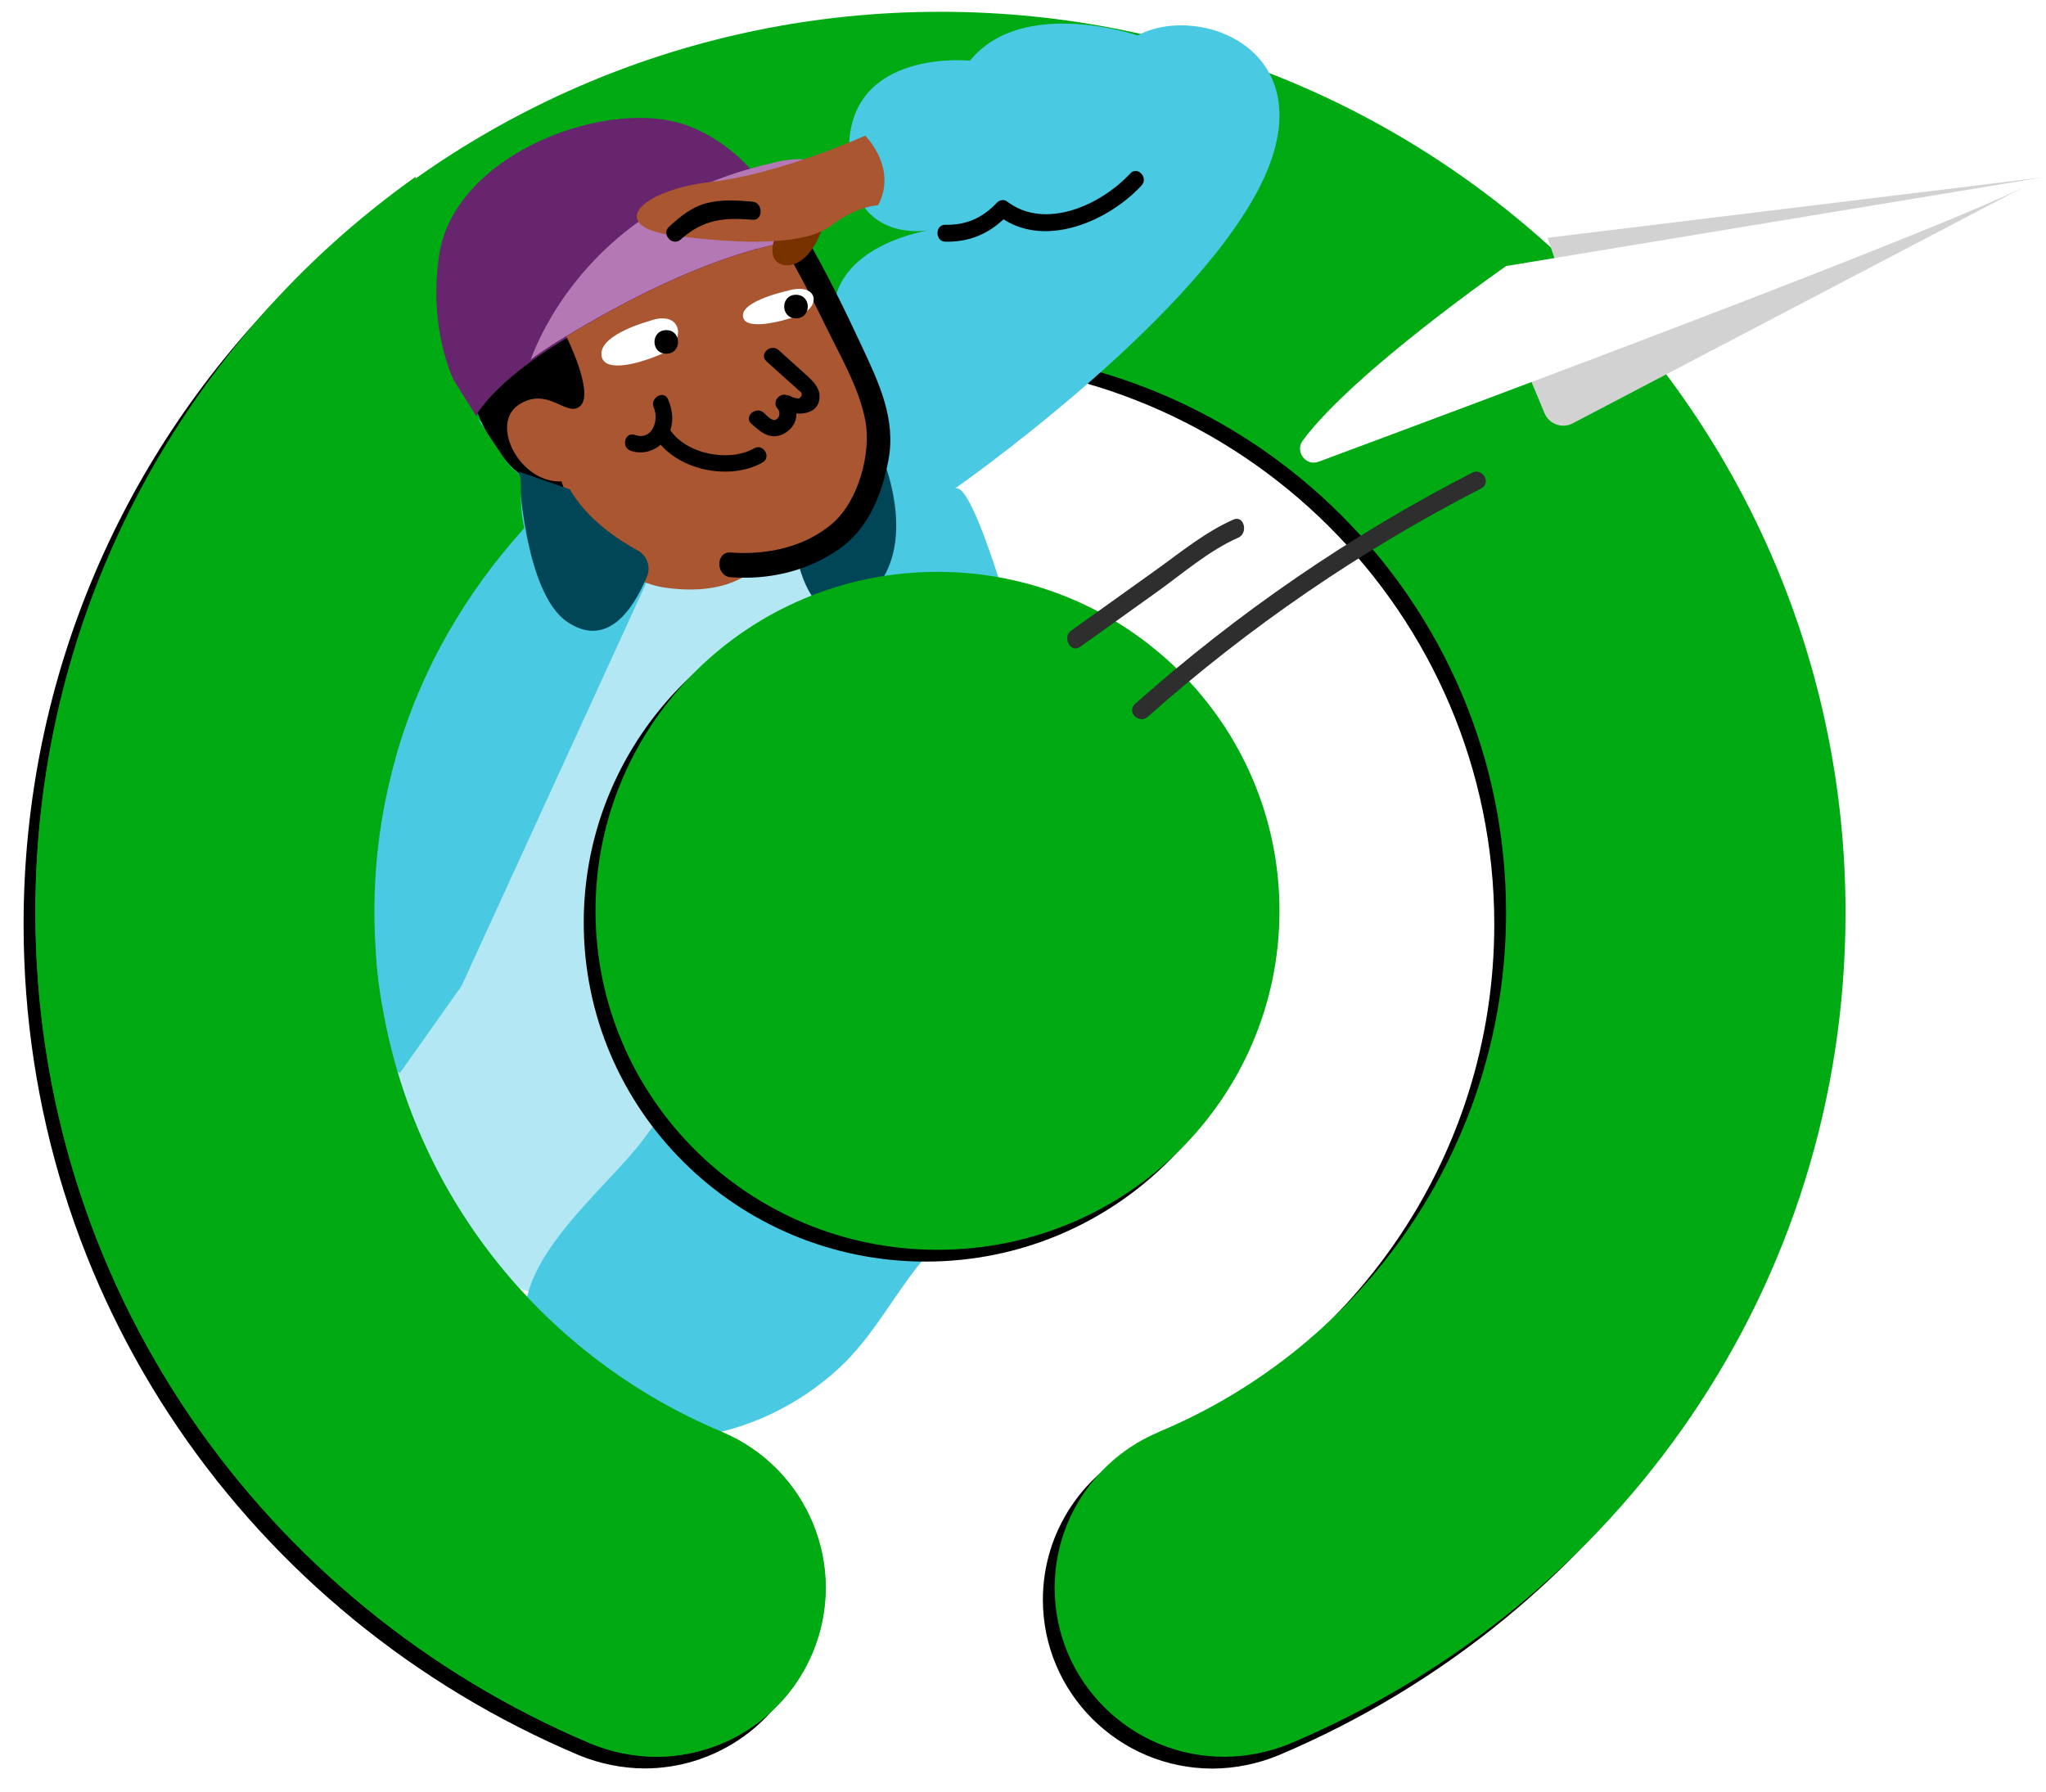<?xml version="1.0" encoding="UTF-8"?>
<svg width="347px" height="304px" viewBox="0 0 347 304" version="1.1" xmlns="http://www.w3.org/2000/svg" xmlns:xlink="http://www.w3.org/1999/xlink">
    <!-- Generator: Sketch 62 (91390) - https://sketch.com -->
    <title>Group 99</title>
    <desc>Created with Sketch.</desc>
    <defs>
        <path d="M34,152.81 C34,216.167 72.425,270.243 128.236,293.775 C131.758,295.213 135.528,295.978 139.343,296 C155.238,296 168.129,283.166 168.129,267.344 C168.129,255.791 161.153,245.385 150.474,240.913 L150.474,240.891 C115.886,226.461 91.571,192.456 91.571,152.787 C91.571,100.038 134.512,57.267 187.522,57.267 C240.533,57.267 283.474,100.038 283.474,152.787 C283.474,192.456 259.159,226.461 224.571,240.891 L224.571,240.913 C209.919,247.049 203.033,263.838 209.196,278.424 C213.666,289.033 224.097,295.955 235.657,295.977 C239.472,295.955 243.242,295.191 246.764,293.753 C302.552,270.221 341,216.123 341,152.787 C341,68.392 272.276,-0.022 187.5,0 C102.724,0 34,68.415 34,152.81 Z" id="path-1"></path>
        <filter x="-1.6%" y="-1.7%" width="104.6%" height="104.7%" filterUnits="objectBoundingBox" id="filter-2">
            <feOffset dx="2" dy="2" in="SourceAlpha" result="shadowOffsetOuter1"></feOffset>
            <feGaussianBlur stdDeviation="2" in="shadowOffsetOuter1" result="shadowBlurOuter1"></feGaussianBlur>
            <feColorMatrix values="0 0 0 0 0   0 0 0 0 0   0 0 0 0 0  0 0 0 0.5 0" type="matrix" in="shadowBlurOuter1"></feColorMatrix>
        </filter>
        <path d="M130,152.5 C130,120.751 155.975,95 188,95 C220.025,95 246,120.751 246,152.5 C246,184.249 220.048,210 188,210 C155.952,210 130,184.249 130,152.5" id="path-3"></path>
        <filter x="-4.3%" y="-4.3%" width="112.1%" height="112.2%" filterUnits="objectBoundingBox" id="filter-4">
            <feOffset dx="2" dy="2" in="SourceAlpha" result="shadowOffsetOuter1"></feOffset>
            <feGaussianBlur stdDeviation="2" in="shadowOffsetOuter1" result="shadowBlurOuter1"></feGaussianBlur>
            <feColorMatrix values="0 0 0 0 0   0 0 0 0 0   0 0 0 0 0  0 0 0 0.5 0" type="matrix" in="shadowBlurOuter1"></feColorMatrix>
        </filter>
    </defs>
    <g id="Page-1-Copy" stroke="none" stroke-width="1" fill="none" fill-rule="evenodd">
        <g id="Join-Us-(Landing)-Copy-4" transform="translate(-322, -262)">
            <g id="Group-99" transform="translate(498.5, 412) scale(-1, 1) translate(-498.5, -412) translate(328, 264)">
                <g id="Fill-11">
                    <use fill="black" fill-opacity="1" filter="url(#filter-2)" xlink:href="#path-1"></use>
                    <use fill="#00AA13" fill-rule="evenodd" xlink:href="#path-1"></use>
                </g>
                <path d="M86.861,64.395 L83.623,70.852 C82.712,72.668 80.453,73.316 78.732,72.255 L2.235,25.094 L86.861,64.395 Z" id="Fill-13" fill="#D2D2D2" transform="translate(44.548, 48.93) rotate(-4) translate(-44.548, -48.93) "></path>
                <path d="M84.076,41.09 L64.187,30.546 C63.58,30.224 62.916,30.03 62.232,29.977 L1.129,25.191 L84.076,41.09 Z" id="Fill-15" fill="#FFFFFF" transform="translate(42.603, 33.141) rotate(-4) translate(-42.603, -33.141) "></path>
                <polygon id="Fill-17" fill="#D2D2D2" transform="translate(42.836, 36.477) rotate(-4) translate(-42.836, -36.477) " points="81.554 47.771 84.31 41.241 1.362 25.183"></polygon>
                <polygon id="Fill-19" fill="#004656" points="175 154 221 151.459 204.471 104"></polygon>
                <path d="M275.883,166.402 C275.615,166.473 275.366,166.545 275.099,166.598 C275.366,166.545 275.633,166.473 275.901,166.42 L275.883,166.402 Z" id="Fill-21" fill="#000000"></path>
                <path d="M271.663,167.304 C271.116,167.482 270.558,167.642 270,167.785 C270.411,167.678 270.811,167.571 271.221,167.447 C271.484,167.375 271.737,167.304 272,167.215 C271.885,167.251 271.779,167.286 271.663,167.304" id="Fill-23" fill="#000000"></path>
                <path d="M270.862,167.438 C270.586,167.49 270.293,167.544 270,167.581 C270.328,167.544 270.672,167.49 271,167.419 C270.948,167.419 270.914,167.438 270.862,167.438" id="Fill-25" fill="#000000"></path>
                <path d="M163,166.995 C189.882,167.063 215.898,166.435 244.334,165.982 L244.344,165.982 C248.357,165.914 252.41,165.856 256.531,165.799 C260.8,165.741 265.108,165.653 269.357,165.22 C270.911,165.065 272.465,164.862 274,164.582 L245.859,106.551 L240.754,96.024 L239.328,93.071 L238.246,93.033 L224.829,92.55 L210.813,92.048 L210.184,92.029 L209.849,92.01 L209.466,92 L208.649,93.872 L204.528,103.251 L203.888,104.709 L203.879,104.718 L202.344,108.22 C202.344,108.22 202.934,109.832 203.839,112.38 C203.957,112.717 204.085,113.064 204.213,113.441 C204.36,113.865 204.518,114.309 204.685,114.782 C204.793,115.091 204.911,115.409 205.02,115.728 C205.757,117.841 206.584,120.244 207.429,122.733 L207.429,122.743 C207.685,123.505 207.941,124.277 208.206,125.049 C208.728,126.603 209.239,128.166 209.711,129.69 C210.193,131.205 210.656,132.682 211.069,134.071 C211.275,134.766 211.472,135.432 211.649,136.078 C212.17,137.94 212.613,139.513 212.987,140.835 C213.056,141.077 213.124,141.318 213.183,141.54 C213.252,141.81 213.331,142.071 213.4,142.312 C213.528,142.766 213.646,143.18 213.754,143.566 C213.813,143.788 213.872,144 213.931,144.193 C214.059,144.637 214.167,145.023 214.255,145.371 C214.324,145.621 214.393,145.853 214.462,146.056 C214.502,146.22 214.541,146.374 214.581,146.509 C214.63,146.674 214.669,146.818 214.708,146.943 C214.718,147.001 214.738,147.069 214.757,147.117 C214.797,147.291 214.836,147.426 214.865,147.532 C214.885,147.599 214.905,147.648 214.915,147.696 C214.954,147.841 214.984,147.918 214.993,147.957 L215.003,147.995 C215.003,147.995 200.023,148.285 187.138,150.572 C182.19,151.44 177.557,152.617 174.193,154.171 C173.436,154.528 172.728,154.904 172.059,155.309 C166.511,158.619 164.072,163.405 163,166.995" id="Fill-27" fill="#000000"></path>
                <path d="M275.883,166.402 C275.615,166.473 275.366,166.545 275.099,166.598 C275.366,166.545 275.633,166.473 275.901,166.42 L275.883,166.402 Z" id="Fill-29" fill="#FFC41C"></path>
                <path d="M272,167.26 C271.342,167.438 270.671,167.597 270,167.74 C270.494,167.633 270.975,167.526 271.469,167.403 C271.645,167.367 271.822,167.314 272,167.26" id="Fill-31" fill="#FFC41C"></path>
                <path d="M202.269,106.318 C201.511,110.183 202.58,115.38 202.741,118.276 C203.149,125.61 203.803,132.933 204.777,140.215 C206.717,154.738 209.918,169.121 214.873,182.92 C217.87,191.264 221.587,199.52 227.431,206.178 C233.275,212.836 241.525,217.776 250.368,217.993 C260.247,218.235 267.18,212.472 271.609,204.2 C273.336,200.973 277.85,185.836 282.133,185.772 C286.343,185.713 274.153,174.587 268.507,163.801 C267.791,162.434 271.572,163.441 273.086,163.159 L245.335,104.667 L240.301,94.056 L238.895,91.079 L237.828,91.04 L224.598,90.554 L210.776,90.049 L210.155,90.029 L209.825,90.009 L209.447,90 L208.642,91.887 L204.578,101.341 L203.947,102.809 L203.938,102.819 C203.056,103.696 202.543,104.919 202.269,106.318" id="Fill-33" fill="#B3E7F3"></path>
                <path d="M236,93.809 L236.873,95.697 L236.873,95.707 L237.413,96.904 L239.564,101.593 C239.564,101.593 268.711,165.214 268.711,165.224 L279.16,180 C280.712,179.844 280.565,173.503 282.097,173.22 C283.893,172.909 283.84,168.298 285.598,167.773 C288.936,166.781 287.428,162.334 290.324,160.417 C293.81,158.121 294.62,153.704 296.583,150.046 C299.823,144.004 300,136.862 300,130.032 C300,128.524 300,126.997 299.99,125.459 L299.99,124.369 C299.99,123.455 299.98,122.531 299.98,121.606 C299.901,107.129 299.646,91.679 299.45,76.17 C289.465,69.427 276.144,66.285 266.139,68.941 L266.13,68.941 L259.738,74.214 L252.719,80.013 L250.559,81.794 L250.363,81.959 L250.176,82.114 L237.659,92.438 L236,93.809 Z" id="Fill-35" fill="#4AC9E3"></path>
                <path d="M290.384,160.562 C290.402,160.562 290.402,160.581 290.402,160.581 C290.473,160.528 290.545,160.474 290.616,160.419 C290.545,160.474 290.473,160.51 290.384,160.562" id="Fill-37" fill="#004656"></path>
                <path d="M284.002,141.514 C283.901,148.105 287.123,154.121 289.83,158 C293.415,155.74 296.465,152.808 298.485,149.207 C301.818,143.258 302,136.227 302,129.502 C302,128.017 302,126.514 301.99,125 C294.829,128.074 284.103,133.956 284.002,141.514" id="Fill-39" fill="#004656"></path>
                <path d="M201.92,105.68 C199.622,111.338 199.038,117.736 199.926,123.753 C201.616,135.198 207.747,145.444 213.853,155.28 C221.466,167.546 229.251,179.731 237.907,191.299 C244.196,199.704 259.766,211.583 257.836,223.26 C256.718,230.022 250.263,234.391 244.387,237.945 C241.892,239.454 239.34,240.986 236.493,241.628 C234.067,242.175 231.536,242.046 229.072,241.708 C219.999,240.464 211.402,236.265 204.694,230.07 C198.676,224.513 195.184,217.144 189.866,210.989 C177.817,197.042 170.529,179.012 169.756,160.6 C169.101,144.971 172.924,129.683 174.423,114.216 C175.1,107.218 175.454,102.048 177.782,95.594 C178.207,94.415 182.853,79.348 185.11,80.923 C185.075,80.899 145.861,53.527 133.613,30.202 C121.361,6.867 143.327,-1.705 154.071,4.01 C154.071,4.01 173.649,-2.657 182.484,8.295 C182.484,8.295 202.778,6.181 203.017,23.072 C203.256,39.963 189.169,37.01 189.169,37.01 C189.169,37.01 206.327,39.449 205.627,52.087 C195.421,66.27 197.061,82.554 212.82,91.31 C210.804,96.505 204.318,99.774 201.92,105.68 Z" id="Fill-41" fill="#4AC9E3"></path>
                <path d="M162,124.951 C167.154,135.358 175.835,142 175.835,142 L184.717,125.581 C186.575,122.145 186.419,117.962 184.22,114.729 C179.831,108.276 176.849,100 176.849,100 C159.055,108.065 162.417,124.156 162.417,124.156 C162.264,124.417 162.125,124.677 162,124.951" id="Fill-43" fill="#004656"></path>
                <path d="M197.211,76 C197.211,76 192.236,87.734 197.211,96.002 C202.185,104.27 209.222,104.947 212,91.94 C212,91.94 198.953,87.734 197.211,76" id="Fill-45" fill="#004656"></path>
                <path d="M212,39.68 C212,39.68 225.636,40.638 250.685,55.689 C250.685,55.689 261.586,61.709 266.496,69 C266.496,69 266.515,68.981 266.545,68.941 C266.555,68.922 266.574,68.902 266.594,68.873 C266.938,68.414 268.158,66.742 269.447,63.996 C269.644,63.566 269.851,63.107 270.047,62.628 C270.067,62.598 270.077,62.559 270.096,62.521 C270.185,62.315 270.264,62.1 270.352,61.875 C270.461,61.621 270.559,61.358 270.648,61.094 C270.736,60.849 270.825,60.605 270.913,60.351 C270.952,60.253 270.982,60.155 271.011,60.058 C271.159,59.618 271.306,59.168 271.444,58.689 C271.464,58.631 271.474,58.572 271.494,58.513 C271.573,58.249 271.641,57.976 271.72,57.692 C271.887,57.048 272.045,56.373 272.192,55.68 C273.019,51.633 273.353,46.756 272.507,41.186 C269.9,23.994 243.484,14.084 229.965,19.469 C225.302,21.336 221.721,24.317 219.025,27.425 C218.828,27.659 218.631,27.884 218.444,28.119 C218.14,28.48 217.844,28.851 217.578,29.213 C217.401,29.448 217.224,29.692 217.057,29.927 C216.644,30.493 216.27,31.051 215.926,31.598 C215.758,31.852 215.601,32.106 215.453,32.351 C215.355,32.506 215.256,32.663 215.178,32.81 C215.099,32.937 215.021,33.074 214.952,33.2 C214.175,34.539 213.574,35.771 213.122,36.787 C213.043,36.963 212.974,37.12 212.905,37.286 C212.738,37.677 212.6,38.019 212.482,38.322 C212.433,38.449 212.384,38.576 212.345,38.684 C212.108,39.319 212,39.68 212,39.68" id="Fill-47" fill="#66256D"></path>
                <path d="M213.469,36.612 L214.254,39.218 C218.557,39.964 231.067,42.986 250.681,54.853 C250.681,54.853 253.56,56.452 257,59 C254.683,52.8 245.652,33.919 219.71,26.595 C218.566,26.266 217.394,25.965 216.192,25.694 C216.192,25.694 199.737,20.879 213.469,36.612" id="Fill-49" fill="#B478B4"></path>
                <path d="M271,62 C270.672,62.7 270.328,63.371 270,64 C270.328,63.371 270.672,62.715 271,62" id="Fill-51" fill="#006880"></path>
                <path d="M219.983,28 C219.644,28.338 219.305,28.662 219,29 C219.322,28.662 219.661,28.338 220,28 L219.983,28 Z" id="Fill-53" fill="#006880"></path>
                <path d="M250.239,55 C250.239,55 261.106,60.892 266,68.041 C266,68.041 260.128,84.34 248.384,80.38 C236.639,76.42 243.426,56.249 250.239,55" id="Fill-55" fill="#000000"></path>
                <path d="M250.951,55.065 C250.951,55.065 246.279,64.427 248.498,66.771 C250.718,69.114 253.988,63.362 259.011,66.649 C264.034,69.934 258.777,80.011 251.769,79.66 C251.769,79.66 246.786,95.947 234.035,97.705 C221.284,99.463 217.475,92.784 217.475,92.784 C217.475,92.784 204.56,91.127 200.658,82.522 C196.755,73.918 195.069,64.56 210.746,42.23 L212.524,39 C212.524,39 226.073,39.961 250.951,55.065" id="Fill-57" fill="#A95631"></path>
                <path d="M213.917,40.111 C211.37,44.458 209.08,48.959 206.869,53.499 C204.455,58.457 201.328,63.758 200.258,69.233 C199.158,74.87 201.467,83.033 205.785,86.763 C210.54,90.872 217.052,92.166 223.062,91.721 C225.652,91.529 225.64,95.722 223.062,95.913 C216.587,96.393 210.01,94.895 204.591,91.068 C199.734,87.637 197.456,81.964 196.334,76.109 C194.997,69.136 197.922,62.979 200.778,56.859 C203.766,50.453 206.869,44.078 210.435,37.995 C211.783,35.694 215.273,37.799 213.917,40.111" id="Fill-59" fill="#000000"></path>
                <path d="M214.14,35.744 C214.14,35.744 216.531,38.738 215.891,41.339 C215.251,43.941 209.539,44.569 207,35 L214.14,35.744 Z" id="Fill-61" fill="#783200"></path>
                <path d="M210.214,61.646 C211.784,60.222 213.364,58.808 214.94,57.389 C216.285,56.176 218.353,58.08 217.005,59.295 C215.762,60.415 214.518,61.536 213.274,62.656 C212.712,63.164 212.087,63.649 211.573,64.2 C210.868,64.629 210.837,65.097 211.481,65.605 C212.009,65.579 212.5,65.441 212.955,65.19 C213.149,65.103 213.339,65.06 213.522,65.047 C214.702,64.505 216.17,66.128 215.128,67.3 C214.66,67.827 214.682,68.79 215.376,69.167 C216.09,69.556 217.003,68.408 217.48,67.997 C218.854,66.814 220.924,68.716 219.546,69.903 C218.647,70.678 217.733,71.589 216.508,71.902 C215.363,72.194 214.206,71.807 213.342,71.106 C212.341,70.295 211.91,69.22 211.938,68.135 C209.955,68.274 208.015,67.564 208,65.262 C207.99,63.751 209.119,62.641 210.214,61.646" id="Fill-63" fill="#000000"></path>
                <path d="M219.094,74.052 C223.291,76.423 230.477,75.099 233.31,70.978 C232.737,69.286 232.968,67.418 233.706,65.728 C234.421,64.09 236.831,65.505 236.121,67.131 C235.159,69.334 236.444,72.801 239.303,71.774 C240.999,71.164 241.729,73.851 240.047,74.455 C238.265,75.096 236.321,74.63 234.94,73.424 C230.961,78.042 222.854,79.375 217.682,76.454 C216.117,75.569 217.525,73.166 219.094,74.052" id="Fill-65" fill="#000000"></path>
                <path d="M236.982,52.491 C236.982,52.491 244.903,54.614 244.999,57.938 C245.094,61.262 239.374,60.006 234.893,58.086 C230.412,56.166 231.158,50.275 236.982,52.491" id="Fill-67" fill="#FFFFFF"></path>
                <path d="M213.598,47.368 C213.598,47.368 220.911,48.96 220.999,51.454 C221.087,53.947 215.806,53.005 211.67,51.564 C207.534,50.124 208.223,45.706 213.598,47.368" id="Fill-69" fill="#FFFFFF"></path>
                <path d="M234,58 C231.336,58 231.331,54 234,54 C236.664,54 236.669,58 234,58" id="Fill-71" fill="#000000"></path>
                <path d="M212,52 C209.336,52 209.331,48 212,48 C214.664,48 214.669,52 212,52" id="Fill-73" fill="#000000"></path>
                <path d="M200.247,21 C200.247,21 214.574,27.5 226.517,28.876 C238.46,30.252 244.361,36.432 232.624,37.968 C220.886,39.505 210.464,39.627 205.969,36.23 C201.473,32.834 198.107,32.834 198.107,32.834 C198.107,32.834 194.525,27.455 200.247,21" id="Fill-75" fill="#A95631"></path>
                <path d="M219.347,32.212 C221.978,31.983 224.664,31.787 227.254,32.485 C229.702,33.144 231.623,34.721 233.529,36.453 C234.919,37.716 232.924,39.876 231.544,38.622 C227.755,35.18 224.093,34.866 219.347,35.28 C217.546,35.436 217.556,32.368 219.347,32.212" id="Fill-77" fill="#000000"></path>
                <path d="M259,78 C259,78 258.159,98.53 250.778,103.499 C244.413,107.785 239.915,102.169 237.263,95.769 C236.574,94.108 237.283,92.213 238.876,91.349 C242.113,89.592 247.425,86.119 250.34,81.015 L259,78 Z" id="Fill-79" fill="#004656"></path>
                <path d="M155.319,27.431 C160.247,32.755 169.771,37.15 176.257,32.14 C176.732,31.772 177.518,31.944 177.908,32.364 C180.359,34.999 183.209,36.205 186.684,36.131 C188.439,36.093 188.438,38.959 186.684,38.996 C182.837,39.079 179.588,37.818 176.803,35.197 C169.388,40.016 158.927,35.437 153.392,29.457 C152.168,28.135 154.093,26.107 155.319,27.431" id="Fill-81" fill="#000000"></path>
                <path d="M289.111,116.713 C290.738,120.685 295.328,124.859 300,125 C300,124.052 299.99,123.095 299.99,122.137 C296.706,121.935 293.08,118.749 291.94,115.957 C291.245,114.262 288.407,115.009 289.111,116.713" id="Fill-83" fill="#000000"></path>
                <path d="M186.402,148.966 C175.474,147.137 162.282,138.428 161.014,126.922 C160.731,124.35 164.874,124.369 165.156,126.922 C166.214,136.523 178.719,143.615 187.503,145.085 C190.124,145.523 189.013,149.402 186.402,148.966" id="Fill-85" fill="#000000"></path>
                <path d="M92.111,45.092 C92.111,45.092 116.645,64.791 124.457,77.002 C125.716,78.971 123.654,81.389 121.537,80.426 C98.738,70.053 11.886,30.711 2.51,23.768 L92.111,45.092 Z" id="Fill-87" fill="#FFFFFF" transform="translate(63.675, 52.206) rotate(-4) translate(-63.675, -52.206) "></path>
                <path d="M167.042,121.524 C168.854,123.335 170.665,125.146 172.476,126.957 C174.099,128.579 171.582,131.1 169.958,129.476 L164.524,124.043 C162.901,122.42 165.419,119.901 167.042,121.524" id="Fill-89" fill="#FFFFFF"></path>
                <path d="M273.673,47.485 C273.72,52.798 272.523,57.772 270.081,62.408 C266.462,68.2 265.699,69.521 261.511,75.709 C261.502,75.719 261.493,75.728 261.484,75.738 C260.68,77.075 259.259,78.118 258.925,78.532 C258.768,78.725 258.68,79.274 258.658,80.177 C258.649,81.921 258.649,82.828 258.658,82.897 C258.495,85.576 258.51,85.286 258.087,87.58 C268.169,98.749 275.785,111.887 279.903,126.528 L279.922,126.668 C282.253,134.925 283.501,143.633 283.501,152.633 C283.501,154.667 283.434,156.686 283.308,158.688 C283.143,162.215 282.739,165.677 282.088,169.071 C276.436,201.571 254.318,228.437 224.625,240.845 L224.625,240.868 C209.98,247.011 203.097,263.821 209.257,278.425 C213.726,289.046 224.151,295.977 235.705,296 C239.519,295.977 243.287,295.212 246.808,293.772 C302.569,270.211 341,216.047 341,152.633 C341,101.21 315.547,55.731 276.53,28 C276.447,34.732 275.493,41.226 273.673,47.485 Z" id="Fill-91" fill="#00AA13"></path>
                <g id="Fill-93">
                    <use fill="black" fill-opacity="1" filter="url(#filter-4)" xlink:href="#path-3"></use>
                    <use fill="#00AA13" fill-rule="evenodd" xlink:href="#path-3"></use>
                </g>
                <path d="M97.316,78.184 C117.956,88.792 137.139,101.971 154.506,117.417 C155.985,118.732 153.814,120.904 152.342,119.596 C135.167,104.32 116.181,91.334 95.772,80.844 C94.018,79.942 95.564,77.283 97.316,78.184" id="Fill-95" fill="#2D2E2D"></path>
                <path d="M137.791,86.126 C142.563,88.218 146.711,91.651 150.975,94.702 C155.757,98.124 160.538,101.545 165.32,104.967 C166.914,106.107 165.415,108.876 163.808,107.726 C159.461,104.616 155.114,101.505 150.767,98.395 C146.354,95.237 141.933,91.372 136.994,89.208 C135.235,88.436 136.005,85.343 137.791,86.126" id="Fill-97" fill="#2D2E2D"></path>
            </g>
        </g>
    </g>
</svg>